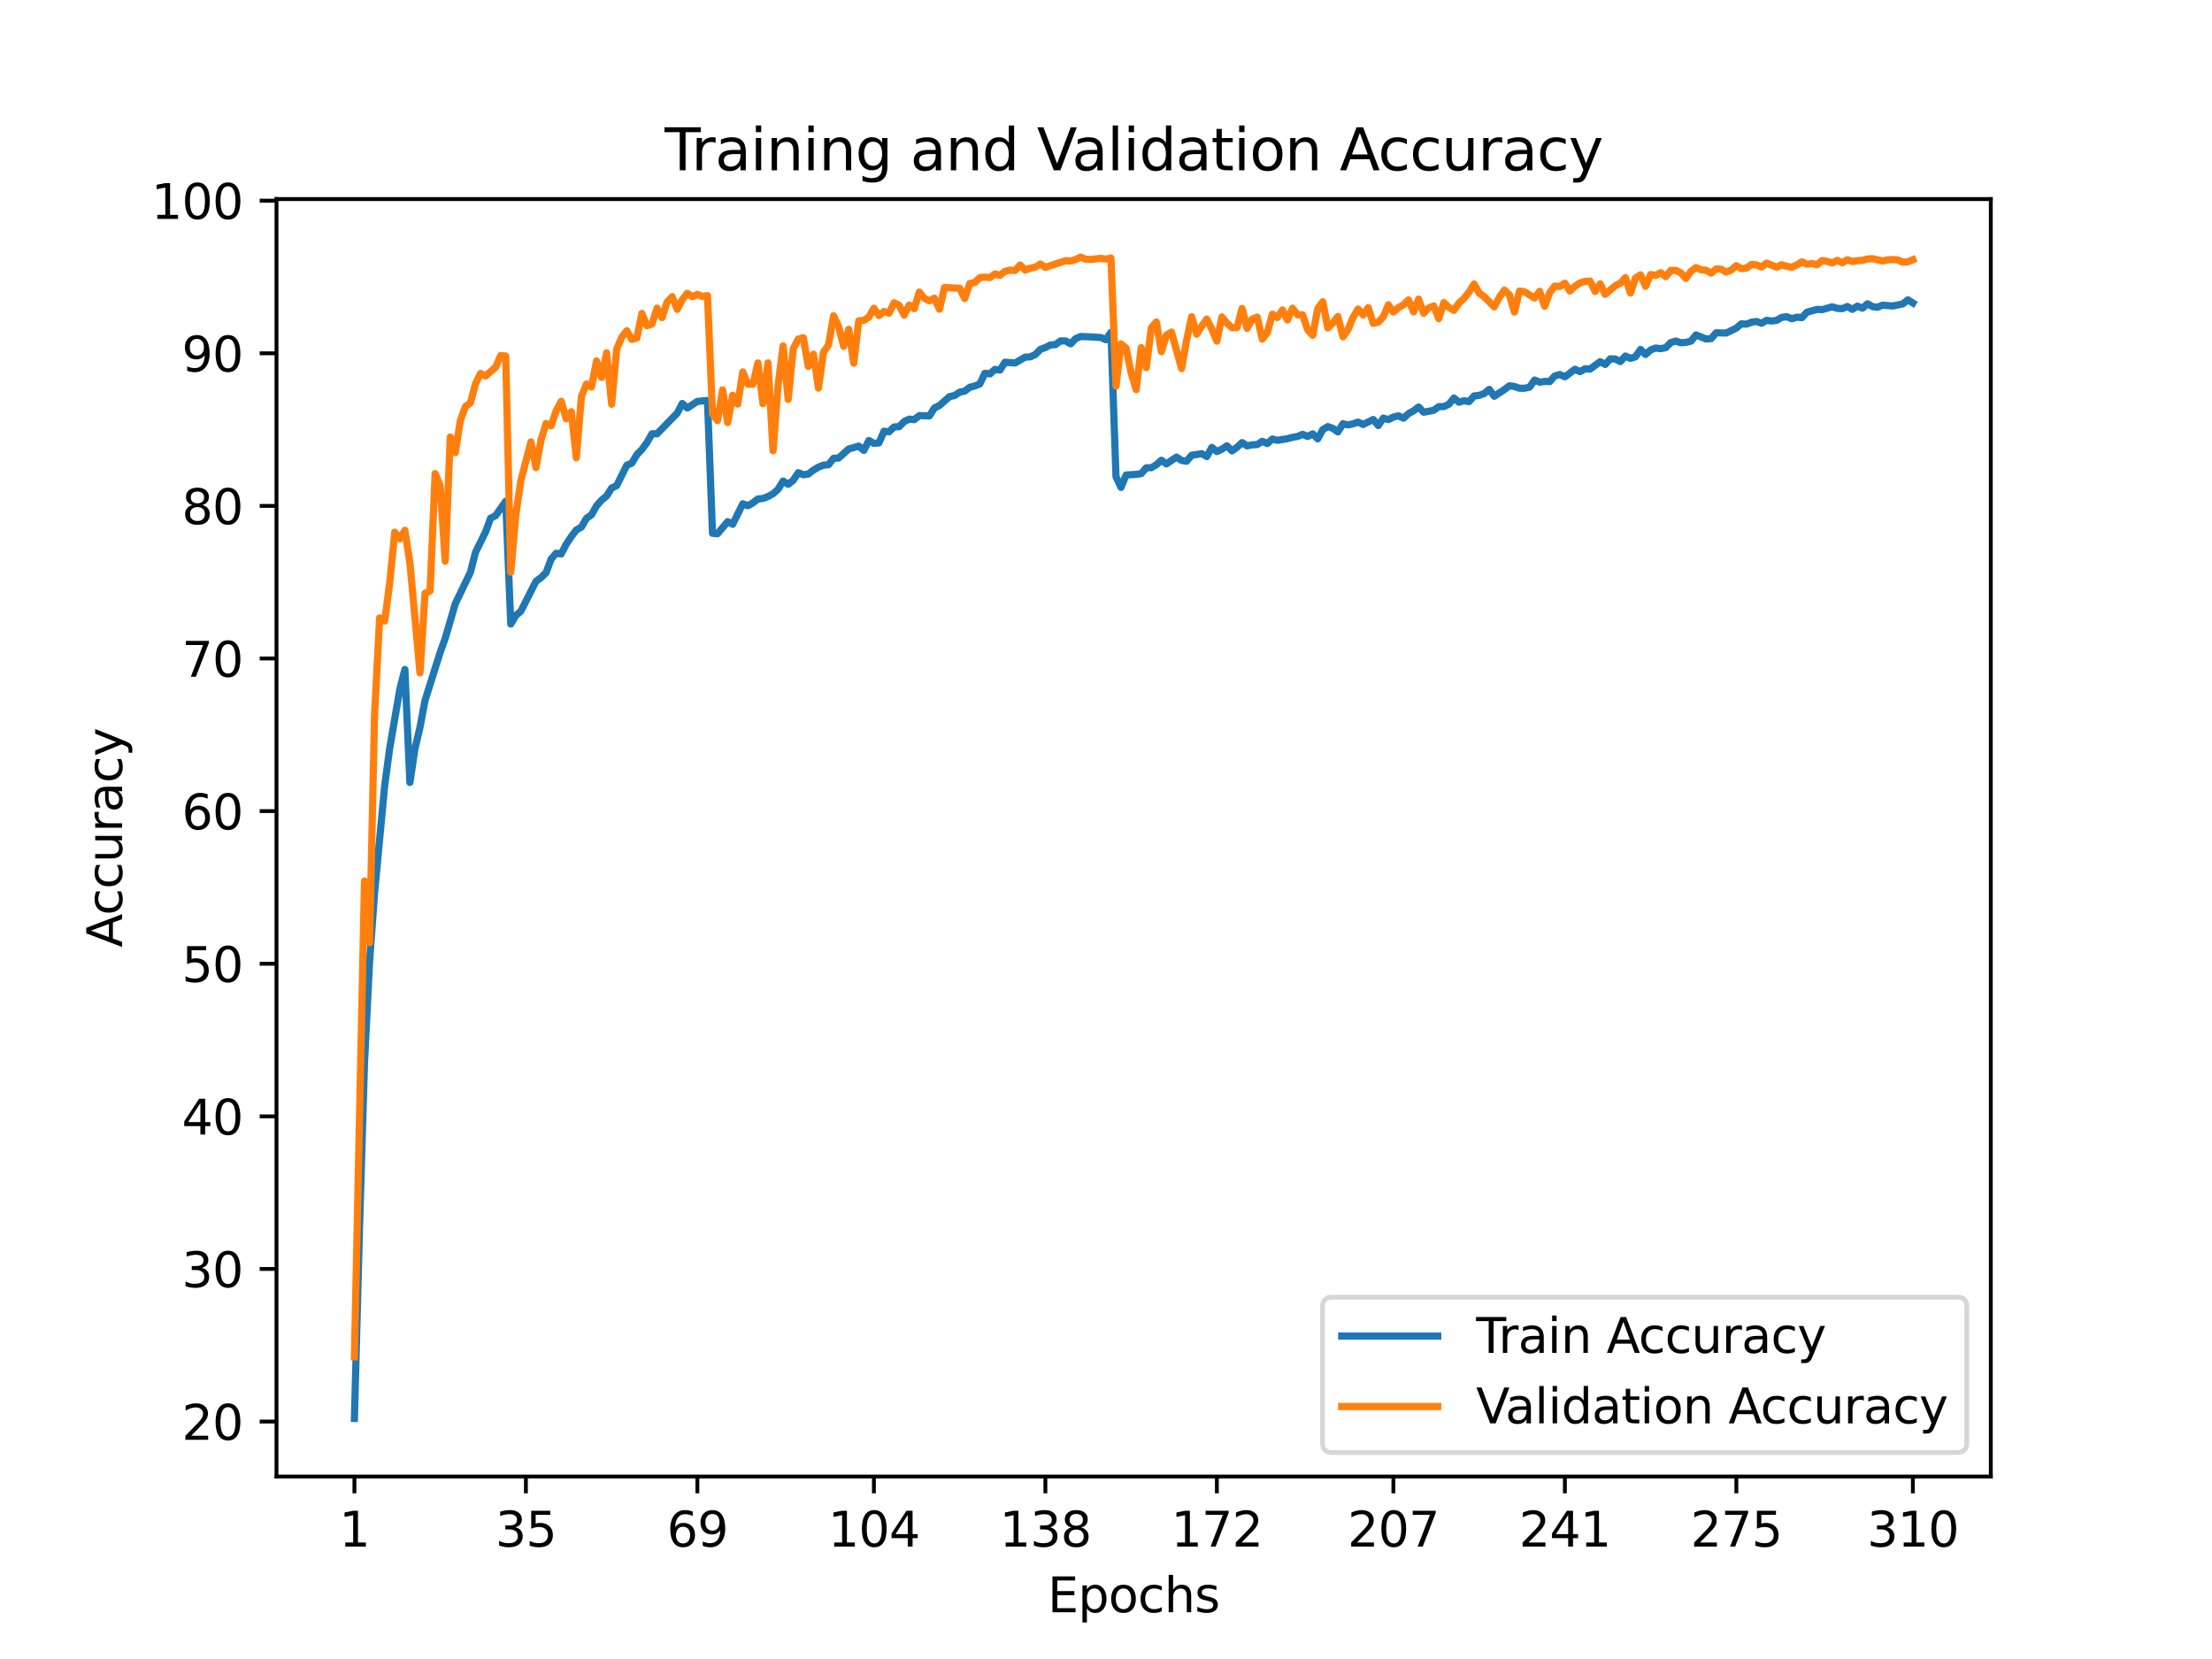 <?xml version="1.0" encoding="utf-8" standalone="no"?>
<!DOCTYPE svg PUBLIC "-//W3C//DTD SVG 1.1//EN"
  "http://www.w3.org/Graphics/SVG/1.1/DTD/svg11.dtd">
<svg height="345.6pt" version="1.1" viewBox="0 0 460.8 345.6" width="460.8pt" xmlns="http://www.w3.org/2000/svg" xmlns:xlink="http://www.w3.org/1999/xlink">
 <defs>
  <style type="text/css">*{stroke-linecap:butt;stroke-linejoin:round;}</style>
 </defs>
 <g id="figure_1">
  <g id="patch_1">
   <path d="M 0 345.6 
L 460.8 345.6 
L 460.8 0 
L 0 0 
z
" style="fill:#ffffff;"/>
  </g>
  <g id="axes_1">
   <g id="patch_2">
    <path d="M 57.6 307.584 
L 414.72 307.584 
L 414.72 41.472 
L 57.6 41.472 
z
" style="fill:#ffffff;"/>
   </g>
   <g id="matplotlib.axis_1">
    <g id="xtick_1">
     <g id="line2d_1">
      <defs>
       <path d="M 0 0 
L 0 3.5 
" id="m12ea04c292" style="stroke:#000000;stroke-width:0.8;"/>
      </defs>
      <g>
       <use style="stroke:#000000;stroke-width:0.8;" x="73.833" xlink:href="#m12ea04c292" y="307.584"/>
      </g>
     </g>
     <g id="text_1">
      <!-- 1 -->
      <g transform="translate(70.651 322.182)scale(0.1 -0.1)">
       <defs>
        <path d="M 794 531 
L 1825 531 
L 1825 4091 
L 703 3866 
L 703 4441 
L 1819 4666 
L 2450 4666 
L 2450 531 
L 3481 531 
L 3481 0 
L 794 0 
L 794 531 
z
" id="DejaVuSans-31" transform="scale(0.016)"/>
       </defs>
       <use xlink:href="#DejaVuSans-31"/>
      </g>
     </g>
    </g>
    <g id="xtick_2">
     <g id="line2d_2">
      <g>
       <use style="stroke:#000000;stroke-width:0.8;" x="109.555" xlink:href="#m12ea04c292" y="307.584"/>
      </g>
     </g>
     <g id="text_2">
      <!-- 35 -->
      <g transform="translate(103.193 322.182)scale(0.1 -0.1)">
       <defs>
        <path d="M 2597 2516 
Q 3050 2419 3304 2112 
Q 3559 1806 3559 1356 
Q 3559 666 3084 287 
Q 2609 -91 1734 -91 
Q 1441 -91 1130 -33 
Q 819 25 488 141 
L 488 750 
Q 750 597 1062 519 
Q 1375 441 1716 441 
Q 2309 441 2620 675 
Q 2931 909 2931 1356 
Q 2931 1769 2642 2001 
Q 2353 2234 1838 2234 
L 1294 2234 
L 1294 2753 
L 1863 2753 
Q 2328 2753 2575 2939 
Q 2822 3125 2822 3475 
Q 2822 3834 2567 4026 
Q 2313 4219 1838 4219 
Q 1578 4219 1281 4162 
Q 984 4106 628 3988 
L 628 4550 
Q 988 4650 1302 4700 
Q 1616 4750 1894 4750 
Q 2613 4750 3031 4423 
Q 3450 4097 3450 3541 
Q 3450 3153 3228 2886 
Q 3006 2619 2597 2516 
z
" id="DejaVuSans-33" transform="scale(0.016)"/>
        <path d="M 691 4666 
L 3169 4666 
L 3169 4134 
L 1269 4134 
L 1269 2991 
Q 1406 3038 1543 3061 
Q 1681 3084 1819 3084 
Q 2600 3084 3056 2656 
Q 3513 2228 3513 1497 
Q 3513 744 3044 326 
Q 2575 -91 1722 -91 
Q 1428 -91 1123 -41 
Q 819 9 494 109 
L 494 744 
Q 775 591 1075 516 
Q 1375 441 1709 441 
Q 2250 441 2565 725 
Q 2881 1009 2881 1497 
Q 2881 1984 2565 2268 
Q 2250 2553 1709 2553 
Q 1456 2553 1204 2497 
Q 953 2441 691 2322 
L 691 4666 
z
" id="DejaVuSans-35" transform="scale(0.016)"/>
       </defs>
       <use xlink:href="#DejaVuSans-33"/>
       <use x="63.623" xlink:href="#DejaVuSans-35"/>
      </g>
     </g>
    </g>
    <g id="xtick_3">
     <g id="line2d_3">
      <g>
       <use style="stroke:#000000;stroke-width:0.8;" x="145.278" xlink:href="#m12ea04c292" y="307.584"/>
      </g>
     </g>
     <g id="text_3">
      <!-- 69 -->
      <g transform="translate(138.915 322.182)scale(0.1 -0.1)">
       <defs>
        <path d="M 2113 2584 
Q 1688 2584 1439 2293 
Q 1191 2003 1191 1497 
Q 1191 994 1439 701 
Q 1688 409 2113 409 
Q 2538 409 2786 701 
Q 3034 994 3034 1497 
Q 3034 2003 2786 2293 
Q 2538 2584 2113 2584 
z
M 3366 4563 
L 3366 3988 
Q 3128 4100 2886 4159 
Q 2644 4219 2406 4219 
Q 1781 4219 1451 3797 
Q 1122 3375 1075 2522 
Q 1259 2794 1537 2939 
Q 1816 3084 2150 3084 
Q 2853 3084 3261 2657 
Q 3669 2231 3669 1497 
Q 3669 778 3244 343 
Q 2819 -91 2113 -91 
Q 1303 -91 875 529 
Q 447 1150 447 2328 
Q 447 3434 972 4092 
Q 1497 4750 2381 4750 
Q 2619 4750 2861 4703 
Q 3103 4656 3366 4563 
z
" id="DejaVuSans-36" transform="scale(0.016)"/>
        <path d="M 703 97 
L 703 672 
Q 941 559 1184 500 
Q 1428 441 1663 441 
Q 2288 441 2617 861 
Q 2947 1281 2994 2138 
Q 2813 1869 2534 1725 
Q 2256 1581 1919 1581 
Q 1219 1581 811 2004 
Q 403 2428 403 3163 
Q 403 3881 828 4315 
Q 1253 4750 1959 4750 
Q 2769 4750 3195 4129 
Q 3622 3509 3622 2328 
Q 3622 1225 3098 567 
Q 2575 -91 1691 -91 
Q 1453 -91 1209 -44 
Q 966 3 703 97 
z
M 1959 2075 
Q 2384 2075 2632 2365 
Q 2881 2656 2881 3163 
Q 2881 3666 2632 3958 
Q 2384 4250 1959 4250 
Q 1534 4250 1286 3958 
Q 1038 3666 1038 3163 
Q 1038 2656 1286 2365 
Q 1534 2075 1959 2075 
z
" id="DejaVuSans-39" transform="scale(0.016)"/>
       </defs>
       <use xlink:href="#DejaVuSans-36"/>
       <use x="63.623" xlink:href="#DejaVuSans-39"/>
      </g>
     </g>
    </g>
    <g id="xtick_4">
     <g id="line2d_4">
      <g>
       <use style="stroke:#000000;stroke-width:0.8;" x="182.051" xlink:href="#m12ea04c292" y="307.584"/>
      </g>
     </g>
     <g id="text_4">
      <!-- 104 -->
      <g transform="translate(172.507 322.182)scale(0.1 -0.1)">
       <defs>
        <path d="M 2034 4250 
Q 1547 4250 1301 3770 
Q 1056 3291 1056 2328 
Q 1056 1369 1301 889 
Q 1547 409 2034 409 
Q 2525 409 2770 889 
Q 3016 1369 3016 2328 
Q 3016 3291 2770 3770 
Q 2525 4250 2034 4250 
z
M 2034 4750 
Q 2819 4750 3233 4129 
Q 3647 3509 3647 2328 
Q 3647 1150 3233 529 
Q 2819 -91 2034 -91 
Q 1250 -91 836 529 
Q 422 1150 422 2328 
Q 422 3509 836 4129 
Q 1250 4750 2034 4750 
z
" id="DejaVuSans-30" transform="scale(0.016)"/>
        <path d="M 2419 4116 
L 825 1625 
L 2419 1625 
L 2419 4116 
z
M 2253 4666 
L 3047 4666 
L 3047 1625 
L 3713 1625 
L 3713 1100 
L 3047 1100 
L 3047 0 
L 2419 0 
L 2419 1100 
L 313 1100 
L 313 1709 
L 2253 4666 
z
" id="DejaVuSans-34" transform="scale(0.016)"/>
       </defs>
       <use xlink:href="#DejaVuSans-31"/>
       <use x="63.623" xlink:href="#DejaVuSans-30"/>
       <use x="127.246" xlink:href="#DejaVuSans-34"/>
      </g>
     </g>
    </g>
    <g id="xtick_5">
     <g id="line2d_5">
      <g>
       <use style="stroke:#000000;stroke-width:0.8;" x="217.773" xlink:href="#m12ea04c292" y="307.584"/>
      </g>
     </g>
     <g id="text_5">
      <!-- 138 -->
      <g transform="translate(208.23 322.182)scale(0.1 -0.1)">
       <defs>
        <path d="M 2034 2216 
Q 1584 2216 1326 1975 
Q 1069 1734 1069 1313 
Q 1069 891 1326 650 
Q 1584 409 2034 409 
Q 2484 409 2743 651 
Q 3003 894 3003 1313 
Q 3003 1734 2745 1975 
Q 2488 2216 2034 2216 
z
M 1403 2484 
Q 997 2584 770 2862 
Q 544 3141 544 3541 
Q 544 4100 942 4425 
Q 1341 4750 2034 4750 
Q 2731 4750 3128 4425 
Q 3525 4100 3525 3541 
Q 3525 3141 3298 2862 
Q 3072 2584 2669 2484 
Q 3125 2378 3379 2068 
Q 3634 1759 3634 1313 
Q 3634 634 3220 271 
Q 2806 -91 2034 -91 
Q 1263 -91 848 271 
Q 434 634 434 1313 
Q 434 1759 690 2068 
Q 947 2378 1403 2484 
z
M 1172 3481 
Q 1172 3119 1398 2916 
Q 1625 2713 2034 2713 
Q 2441 2713 2670 2916 
Q 2900 3119 2900 3481 
Q 2900 3844 2670 4047 
Q 2441 4250 2034 4250 
Q 1625 4250 1398 4047 
Q 1172 3844 1172 3481 
z
" id="DejaVuSans-38" transform="scale(0.016)"/>
       </defs>
       <use xlink:href="#DejaVuSans-31"/>
       <use x="63.623" xlink:href="#DejaVuSans-33"/>
       <use x="127.246" xlink:href="#DejaVuSans-38"/>
      </g>
     </g>
    </g>
    <g id="xtick_6">
     <g id="line2d_6">
      <g>
       <use style="stroke:#000000;stroke-width:0.8;" x="253.496" xlink:href="#m12ea04c292" y="307.584"/>
      </g>
     </g>
     <g id="text_6">
      <!-- 172 -->
      <g transform="translate(243.952 322.182)scale(0.1 -0.1)">
       <defs>
        <path d="M 525 4666 
L 3525 4666 
L 3525 4397 
L 1831 0 
L 1172 0 
L 2766 4134 
L 525 4134 
L 525 4666 
z
" id="DejaVuSans-37" transform="scale(0.016)"/>
        <path d="M 1228 531 
L 3431 531 
L 3431 0 
L 469 0 
L 469 531 
Q 828 903 1448 1529 
Q 2069 2156 2228 2338 
Q 2531 2678 2651 2914 
Q 2772 3150 2772 3378 
Q 2772 3750 2511 3984 
Q 2250 4219 1831 4219 
Q 1534 4219 1204 4116 
Q 875 4013 500 3803 
L 500 4441 
Q 881 4594 1212 4672 
Q 1544 4750 1819 4750 
Q 2544 4750 2975 4387 
Q 3406 4025 3406 3419 
Q 3406 3131 3298 2873 
Q 3191 2616 2906 2266 
Q 2828 2175 2409 1742 
Q 1991 1309 1228 531 
z
" id="DejaVuSans-32" transform="scale(0.016)"/>
       </defs>
       <use xlink:href="#DejaVuSans-31"/>
       <use x="63.623" xlink:href="#DejaVuSans-37"/>
       <use x="127.246" xlink:href="#DejaVuSans-32"/>
      </g>
     </g>
    </g>
    <g id="xtick_7">
     <g id="line2d_7">
      <g>
       <use style="stroke:#000000;stroke-width:0.8;" x="290.269" xlink:href="#m12ea04c292" y="307.584"/>
      </g>
     </g>
     <g id="text_7">
      <!-- 207 -->
      <g transform="translate(280.725 322.182)scale(0.1 -0.1)">
       <use xlink:href="#DejaVuSans-32"/>
       <use x="63.623" xlink:href="#DejaVuSans-30"/>
       <use x="127.246" xlink:href="#DejaVuSans-37"/>
      </g>
     </g>
    </g>
    <g id="xtick_8">
     <g id="line2d_8">
      <g>
       <use style="stroke:#000000;stroke-width:0.8;" x="325.992" xlink:href="#m12ea04c292" y="307.584"/>
      </g>
     </g>
     <g id="text_8">
      <!-- 241 -->
      <g transform="translate(316.448 322.182)scale(0.1 -0.1)">
       <use xlink:href="#DejaVuSans-32"/>
       <use x="63.623" xlink:href="#DejaVuSans-34"/>
       <use x="127.246" xlink:href="#DejaVuSans-31"/>
      </g>
     </g>
    </g>
    <g id="xtick_9">
     <g id="line2d_9">
      <g>
       <use style="stroke:#000000;stroke-width:0.8;" x="361.714" xlink:href="#m12ea04c292" y="307.584"/>
      </g>
     </g>
     <g id="text_9">
      <!-- 275 -->
      <g transform="translate(352.17 322.182)scale(0.1 -0.1)">
       <use xlink:href="#DejaVuSans-32"/>
       <use x="63.623" xlink:href="#DejaVuSans-37"/>
       <use x="127.246" xlink:href="#DejaVuSans-35"/>
      </g>
     </g>
    </g>
    <g id="xtick_10">
     <g id="line2d_10">
      <g>
       <use style="stroke:#000000;stroke-width:0.8;" x="398.487" xlink:href="#m12ea04c292" y="307.584"/>
      </g>
     </g>
     <g id="text_10">
      <!-- 310 -->
      <g transform="translate(388.944 322.182)scale(0.1 -0.1)">
       <use xlink:href="#DejaVuSans-33"/>
       <use x="63.623" xlink:href="#DejaVuSans-31"/>
       <use x="127.246" xlink:href="#DejaVuSans-30"/>
      </g>
     </g>
    </g>
    <g id="text_11">
     <!-- Epochs -->
     <g transform="translate(218.244 335.861)scale(0.1 -0.1)">
      <defs>
       <path d="M 628 4666 
L 3578 4666 
L 3578 4134 
L 1259 4134 
L 1259 2753 
L 3481 2753 
L 3481 2222 
L 1259 2222 
L 1259 531 
L 3634 531 
L 3634 0 
L 628 0 
L 628 4666 
z
" id="DejaVuSans-45" transform="scale(0.016)"/>
       <path d="M 1159 525 
L 1159 -1331 
L 581 -1331 
L 581 3500 
L 1159 3500 
L 1159 2969 
Q 1341 3281 1617 3432 
Q 1894 3584 2278 3584 
Q 2916 3584 3314 3078 
Q 3713 2572 3713 1747 
Q 3713 922 3314 415 
Q 2916 -91 2278 -91 
Q 1894 -91 1617 61 
Q 1341 213 1159 525 
z
M 3116 1747 
Q 3116 2381 2855 2742 
Q 2594 3103 2138 3103 
Q 1681 3103 1420 2742 
Q 1159 2381 1159 1747 
Q 1159 1113 1420 752 
Q 1681 391 2138 391 
Q 2594 391 2855 752 
Q 3116 1113 3116 1747 
z
" id="DejaVuSans-70" transform="scale(0.016)"/>
       <path d="M 1959 3097 
Q 1497 3097 1228 2736 
Q 959 2375 959 1747 
Q 959 1119 1226 758 
Q 1494 397 1959 397 
Q 2419 397 2687 759 
Q 2956 1122 2956 1747 
Q 2956 2369 2687 2733 
Q 2419 3097 1959 3097 
z
M 1959 3584 
Q 2709 3584 3137 3096 
Q 3566 2609 3566 1747 
Q 3566 888 3137 398 
Q 2709 -91 1959 -91 
Q 1206 -91 779 398 
Q 353 888 353 1747 
Q 353 2609 779 3096 
Q 1206 3584 1959 3584 
z
" id="DejaVuSans-6f" transform="scale(0.016)"/>
       <path d="M 3122 3366 
L 3122 2828 
Q 2878 2963 2633 3030 
Q 2388 3097 2138 3097 
Q 1578 3097 1268 2742 
Q 959 2388 959 1747 
Q 959 1106 1268 751 
Q 1578 397 2138 397 
Q 2388 397 2633 464 
Q 2878 531 3122 666 
L 3122 134 
Q 2881 22 2623 -34 
Q 2366 -91 2075 -91 
Q 1284 -91 818 406 
Q 353 903 353 1747 
Q 353 2603 823 3093 
Q 1294 3584 2113 3584 
Q 2378 3584 2631 3529 
Q 2884 3475 3122 3366 
z
" id="DejaVuSans-63" transform="scale(0.016)"/>
       <path d="M 3513 2113 
L 3513 0 
L 2938 0 
L 2938 2094 
Q 2938 2591 2744 2837 
Q 2550 3084 2163 3084 
Q 1697 3084 1428 2787 
Q 1159 2491 1159 1978 
L 1159 0 
L 581 0 
L 581 4863 
L 1159 4863 
L 1159 2956 
Q 1366 3272 1645 3428 
Q 1925 3584 2291 3584 
Q 2894 3584 3203 3211 
Q 3513 2838 3513 2113 
z
" id="DejaVuSans-68" transform="scale(0.016)"/>
       <path d="M 2834 3397 
L 2834 2853 
Q 2591 2978 2328 3040 
Q 2066 3103 1784 3103 
Q 1356 3103 1142 2972 
Q 928 2841 928 2578 
Q 928 2378 1081 2264 
Q 1234 2150 1697 2047 
L 1894 2003 
Q 2506 1872 2764 1633 
Q 3022 1394 3022 966 
Q 3022 478 2636 193 
Q 2250 -91 1575 -91 
Q 1294 -91 989 -36 
Q 684 19 347 128 
L 347 722 
Q 666 556 975 473 
Q 1284 391 1588 391 
Q 1994 391 2212 530 
Q 2431 669 2431 922 
Q 2431 1156 2273 1281 
Q 2116 1406 1581 1522 
L 1381 1569 
Q 847 1681 609 1914 
Q 372 2147 372 2553 
Q 372 3047 722 3315 
Q 1072 3584 1716 3584 
Q 2034 3584 2315 3537 
Q 2597 3491 2834 3397 
z
" id="DejaVuSans-73" transform="scale(0.016)"/>
      </defs>
      <use xlink:href="#DejaVuSans-45"/>
      <use x="63.184" xlink:href="#DejaVuSans-70"/>
      <use x="126.66" xlink:href="#DejaVuSans-6f"/>
      <use x="187.842" xlink:href="#DejaVuSans-63"/>
      <use x="242.822" xlink:href="#DejaVuSans-68"/>
      <use x="306.201" xlink:href="#DejaVuSans-73"/>
     </g>
    </g>
   </g>
   <g id="matplotlib.axis_2">
    <g id="ytick_1">
     <g id="line2d_11">
      <defs>
       <path d="M 0 0 
L -3.5 0 
" id="m079c5b2c21" style="stroke:#000000;stroke-width:0.8;"/>
      </defs>
      <g>
       <use style="stroke:#000000;stroke-width:0.8;" x="57.6" xlink:href="#m079c5b2c21" y="296.137"/>
      </g>
     </g>
     <g id="text_12">
      <!-- 20 -->
      <g transform="translate(37.875 299.936)scale(0.1 -0.1)">
       <use xlink:href="#DejaVuSans-32"/>
       <use x="63.623" xlink:href="#DejaVuSans-30"/>
      </g>
     </g>
    </g>
    <g id="ytick_2">
     <g id="line2d_12">
      <g>
       <use style="stroke:#000000;stroke-width:0.8;" x="57.6" xlink:href="#m079c5b2c21" y="264.345"/>
      </g>
     </g>
     <g id="text_13">
      <!-- 30 -->
      <g transform="translate(37.875 268.144)scale(0.1 -0.1)">
       <use xlink:href="#DejaVuSans-33"/>
       <use x="63.623" xlink:href="#DejaVuSans-30"/>
      </g>
     </g>
    </g>
    <g id="ytick_3">
     <g id="line2d_13">
      <g>
       <use style="stroke:#000000;stroke-width:0.8;" x="57.6" xlink:href="#m079c5b2c21" y="232.554"/>
      </g>
     </g>
     <g id="text_14">
      <!-- 40 -->
      <g transform="translate(37.875 236.353)scale(0.1 -0.1)">
       <use xlink:href="#DejaVuSans-34"/>
       <use x="63.623" xlink:href="#DejaVuSans-30"/>
      </g>
     </g>
    </g>
    <g id="ytick_4">
     <g id="line2d_14">
      <g>
       <use style="stroke:#000000;stroke-width:0.8;" x="57.6" xlink:href="#m079c5b2c21" y="200.762"/>
      </g>
     </g>
     <g id="text_15">
      <!-- 50 -->
      <g transform="translate(37.875 204.561)scale(0.1 -0.1)">
       <use xlink:href="#DejaVuSans-35"/>
       <use x="63.623" xlink:href="#DejaVuSans-30"/>
      </g>
     </g>
    </g>
    <g id="ytick_5">
     <g id="line2d_15">
      <g>
       <use style="stroke:#000000;stroke-width:0.8;" x="57.6" xlink:href="#m079c5b2c21" y="168.971"/>
      </g>
     </g>
     <g id="text_16">
      <!-- 60 -->
      <g transform="translate(37.875 172.77)scale(0.1 -0.1)">
       <use xlink:href="#DejaVuSans-36"/>
       <use x="63.623" xlink:href="#DejaVuSans-30"/>
      </g>
     </g>
    </g>
    <g id="ytick_6">
     <g id="line2d_16">
      <g>
       <use style="stroke:#000000;stroke-width:0.8;" x="57.6" xlink:href="#m079c5b2c21" y="137.179"/>
      </g>
     </g>
     <g id="text_17">
      <!-- 70 -->
      <g transform="translate(37.875 140.979)scale(0.1 -0.1)">
       <use xlink:href="#DejaVuSans-37"/>
       <use x="63.623" xlink:href="#DejaVuSans-30"/>
      </g>
     </g>
    </g>
    <g id="ytick_7">
     <g id="line2d_17">
      <g>
       <use style="stroke:#000000;stroke-width:0.8;" x="57.6" xlink:href="#m079c5b2c21" y="105.388"/>
      </g>
     </g>
     <g id="text_18">
      <!-- 80 -->
      <g transform="translate(37.875 109.187)scale(0.1 -0.1)">
       <use xlink:href="#DejaVuSans-38"/>
       <use x="63.623" xlink:href="#DejaVuSans-30"/>
      </g>
     </g>
    </g>
    <g id="ytick_8">
     <g id="line2d_18">
      <g>
       <use style="stroke:#000000;stroke-width:0.8;" x="57.6" xlink:href="#m079c5b2c21" y="73.597"/>
      </g>
     </g>
     <g id="text_19">
      <!-- 90 -->
      <g transform="translate(37.875 77.396)scale(0.1 -0.1)">
       <use xlink:href="#DejaVuSans-39"/>
       <use x="63.623" xlink:href="#DejaVuSans-30"/>
      </g>
     </g>
    </g>
    <g id="ytick_9">
     <g id="line2d_19">
      <g>
       <use style="stroke:#000000;stroke-width:0.8;" x="57.6" xlink:href="#m079c5b2c21" y="41.805"/>
      </g>
     </g>
     <g id="text_20">
      <!-- 100 -->
      <g transform="translate(31.512 45.604)scale(0.1 -0.1)">
       <use xlink:href="#DejaVuSans-31"/>
       <use x="63.623" xlink:href="#DejaVuSans-30"/>
       <use x="127.246" xlink:href="#DejaVuSans-30"/>
      </g>
     </g>
    </g>
    <g id="text_21">
     <!-- Accuracy -->
     <g transform="translate(25.433 197.356)rotate(-90)scale(0.1 -0.1)">
      <defs>
       <path d="M 2188 4044 
L 1331 1722 
L 3047 1722 
L 2188 4044 
z
M 1831 4666 
L 2547 4666 
L 4325 0 
L 3669 0 
L 3244 1197 
L 1141 1197 
L 716 0 
L 50 0 
L 1831 4666 
z
" id="DejaVuSans-41" transform="scale(0.016)"/>
       <path d="M 544 1381 
L 544 3500 
L 1119 3500 
L 1119 1403 
Q 1119 906 1312 657 
Q 1506 409 1894 409 
Q 2359 409 2629 706 
Q 2900 1003 2900 1516 
L 2900 3500 
L 3475 3500 
L 3475 0 
L 2900 0 
L 2900 538 
Q 2691 219 2414 64 
Q 2138 -91 1772 -91 
Q 1169 -91 856 284 
Q 544 659 544 1381 
z
M 1991 3584 
L 1991 3584 
z
" id="DejaVuSans-75" transform="scale(0.016)"/>
       <path d="M 2631 2963 
Q 2534 3019 2420 3045 
Q 2306 3072 2169 3072 
Q 1681 3072 1420 2755 
Q 1159 2438 1159 1844 
L 1159 0 
L 581 0 
L 581 3500 
L 1159 3500 
L 1159 2956 
Q 1341 3275 1631 3429 
Q 1922 3584 2338 3584 
Q 2397 3584 2469 3576 
Q 2541 3569 2628 3553 
L 2631 2963 
z
" id="DejaVuSans-72" transform="scale(0.016)"/>
       <path d="M 2194 1759 
Q 1497 1759 1228 1600 
Q 959 1441 959 1056 
Q 959 750 1161 570 
Q 1363 391 1709 391 
Q 2188 391 2477 730 
Q 2766 1069 2766 1631 
L 2766 1759 
L 2194 1759 
z
M 3341 1997 
L 3341 0 
L 2766 0 
L 2766 531 
Q 2569 213 2275 61 
Q 1981 -91 1556 -91 
Q 1019 -91 701 211 
Q 384 513 384 1019 
Q 384 1609 779 1909 
Q 1175 2209 1959 2209 
L 2766 2209 
L 2766 2266 
Q 2766 2663 2505 2880 
Q 2244 3097 1772 3097 
Q 1472 3097 1187 3025 
Q 903 2953 641 2809 
L 641 3341 
Q 956 3463 1253 3523 
Q 1550 3584 1831 3584 
Q 2591 3584 2966 3190 
Q 3341 2797 3341 1997 
z
" id="DejaVuSans-61" transform="scale(0.016)"/>
       <path d="M 2059 -325 
Q 1816 -950 1584 -1140 
Q 1353 -1331 966 -1331 
L 506 -1331 
L 506 -850 
L 844 -850 
Q 1081 -850 1212 -737 
Q 1344 -625 1503 -206 
L 1606 56 
L 191 3500 
L 800 3500 
L 1894 763 
L 2988 3500 
L 3597 3500 
L 2059 -325 
z
" id="DejaVuSans-79" transform="scale(0.016)"/>
      </defs>
      <use xlink:href="#DejaVuSans-41"/>
      <use x="66.658" xlink:href="#DejaVuSans-63"/>
      <use x="121.639" xlink:href="#DejaVuSans-63"/>
      <use x="176.619" xlink:href="#DejaVuSans-75"/>
      <use x="239.998" xlink:href="#DejaVuSans-72"/>
      <use x="281.111" xlink:href="#DejaVuSans-61"/>
      <use x="342.391" xlink:href="#DejaVuSans-63"/>
      <use x="397.371" xlink:href="#DejaVuSans-79"/>
     </g>
    </g>
   </g>
   <g id="line2d_20">
    <path clip-path="url(#p3308700e21)" d="M 73.833 295.488 
L 74.883 256.118 
L 75.934 221.319 
L 76.985 200.432 
L 78.035 185.967 
L 80.137 163.655 
L 81.187 155.835 
L 83.289 143.589 
L 84.339 139.468 
L 85.39 163.007 
L 86.441 155.975 
L 87.491 151.517 
L 88.542 145.916 
L 91.694 135.901 
L 92.745 132.97 
L 94.846 125.76 
L 97.998 119.205 
L 99.049 115.072 
L 101.15 110.812 
L 102.201 107.944 
L 103.251 107.416 
L 105.353 104.415 
L 106.403 130.001 
L 107.454 128.227 
L 108.505 127.318 
L 111.657 121.099 
L 112.707 120.33 
L 113.758 119.3 
L 114.809 116.471 
L 115.859 115.256 
L 116.91 115.39 
L 117.961 113.374 
L 119.011 111.778 
L 120.062 110.405 
L 121.113 109.801 
L 122.163 107.995 
L 123.214 107.251 
L 124.265 105.382 
L 125.315 104.186 
L 126.366 103.334 
L 127.416 101.668 
L 128.467 101.172 
L 130.568 96.919 
L 131.619 96.48 
L 132.67 94.719 
L 133.72 93.632 
L 134.771 92.195 
L 135.822 90.363 
L 136.872 90.37 
L 141.075 86.078 
L 142.126 84.056 
L 143.176 84.991 
L 145.278 83.624 
L 147.379 83.427 
L 148.43 111.098 
L 149.48 111.187 
L 151.582 108.675 
L 152.632 109.216 
L 154.734 104.949 
L 155.784 105.35 
L 156.835 104.765 
L 157.886 103.951 
L 158.936 103.843 
L 159.987 103.436 
L 161.038 102.857 
L 162.088 101.923 
L 163.139 100.212 
L 164.19 100.886 
L 165.24 100.066 
L 166.291 98.47 
L 167.342 98.896 
L 168.392 98.75 
L 169.443 97.942 
L 170.494 97.307 
L 171.544 96.906 
L 172.595 96.804 
L 173.646 95.475 
L 174.696 95.418 
L 176.798 93.53 
L 178.899 92.932 
L 179.95 93.822 
L 181 91.762 
L 182.051 92.36 
L 183.102 92.258 
L 184.152 89.836 
L 185.203 89.944 
L 186.254 88.939 
L 187.304 88.888 
L 188.355 87.82 
L 189.406 87.318 
L 190.456 87.42 
L 191.507 86.58 
L 193.608 86.644 
L 194.659 84.991 
L 195.71 84.469 
L 197.811 82.619 
L 198.862 82.403 
L 199.912 81.691 
L 200.963 81.487 
L 202.013 80.68 
L 203.064 80.406 
L 204.115 79.974 
L 205.165 77.761 
L 206.216 77.888 
L 207.267 76.954 
L 208.317 77.087 
L 209.368 75.46 
L 211.469 75.619 
L 213.571 74.391 
L 214.621 74.347 
L 215.672 73.864 
L 216.723 72.789 
L 217.773 72.401 
L 218.824 71.861 
L 219.875 71.784 
L 220.925 71.021 
L 221.976 71.021 
L 223.027 71.632 
L 224.077 70.538 
L 225.128 70.1 
L 227.229 70.176 
L 229.331 70.316 
L 230.381 70.774 
L 231.432 69.216 
L 232.483 99.303 
L 233.533 101.535 
L 234.584 98.953 
L 236.685 98.82 
L 237.736 98.661 
L 238.787 97.453 
L 239.837 97.434 
L 240.888 96.823 
L 241.939 95.876 
L 242.989 96.633 
L 245.091 95.215 
L 246.141 95.927 
L 247.192 96.086 
L 248.243 94.84 
L 250.344 94.515 
L 251.395 95.107 
L 252.445 93.206 
L 253.496 94.07 
L 254.547 93.574 
L 255.597 92.875 
L 256.648 93.937 
L 257.699 93.18 
L 258.749 92.201 
L 259.8 92.888 
L 260.851 92.665 
L 261.901 92.614 
L 262.952 91.934 
L 264.003 92.398 
L 265.053 91.457 
L 266.104 91.73 
L 268.205 91.387 
L 269.256 91.095 
L 270.307 90.923 
L 271.357 90.478 
L 272.408 90.923 
L 273.459 90.389 
L 274.509 91.419 
L 275.56 89.505 
L 276.61 88.863 
L 277.661 89.244 
L 278.712 89.969 
L 279.762 88.278 
L 280.813 88.519 
L 281.864 88.291 
L 282.914 87.935 
L 283.965 88.43 
L 286.066 87.388 
L 287.117 88.647 
L 288.168 87.108 
L 289.218 87.413 
L 290.269 86.885 
L 291.32 86.625 
L 292.37 87.114 
L 293.421 86.161 
L 294.472 85.582 
L 295.522 84.781 
L 296.573 85.874 
L 298.674 85.474 
L 299.725 84.711 
L 300.776 84.698 
L 301.826 84.215 
L 302.877 82.918 
L 303.928 83.795 
L 304.978 83.477 
L 306.029 83.662 
L 307.08 82.479 
L 308.13 82.371 
L 309.181 81.99 
L 310.232 81.112 
L 311.282 82.549 
L 313.384 81.163 
L 314.434 80.368 
L 315.485 80.514 
L 316.536 80.877 
L 317.586 80.883 
L 318.637 80.648 
L 319.688 79.173 
L 320.738 79.612 
L 321.789 79.465 
L 322.84 79.484 
L 323.89 78.314 
L 324.941 78.022 
L 325.992 78.505 
L 328.093 76.935 
L 329.144 77.424 
L 330.194 76.827 
L 331.245 76.884 
L 333.346 75.345 
L 334.397 75.917 
L 335.448 74.754 
L 336.498 74.792 
L 337.549 75.326 
L 338.6 74.169 
L 339.65 74.658 
L 340.701 74.321 
L 341.752 72.795 
L 342.802 73.845 
L 343.853 72.904 
L 344.904 72.503 
L 345.954 72.643 
L 347.005 72.42 
L 348.055 71.358 
L 349.106 71.053 
L 350.157 71.403 
L 351.207 71.327 
L 352.258 71.066 
L 353.309 69.775 
L 355.41 70.621 
L 356.461 70.532 
L 357.511 69.324 
L 359.613 69.381 
L 361.714 68.345 
L 362.765 67.454 
L 363.815 67.531 
L 364.866 67.124 
L 365.917 66.965 
L 366.967 67.346 
L 368.018 66.73 
L 369.069 66.876 
L 370.119 66.73 
L 371.17 66.119 
L 372.221 65.973 
L 373.271 66.405 
L 374.322 66.075 
L 375.373 66.17 
L 376.423 65.038 
L 378.525 64.453 
L 379.575 64.498 
L 381.677 63.907 
L 382.727 64.237 
L 383.778 64.301 
L 384.829 63.849 
L 385.879 64.441 
L 386.93 63.773 
L 387.981 64.199 
L 389.031 63.29 
L 390.082 63.875 
L 391.133 64.002 
L 392.183 63.563 
L 394.285 63.748 
L 396.386 63.309 
L 397.437 62.463 
L 398.487 63.118 
L 398.487 63.118 
" style="fill:none;stroke:#1f77b4;stroke-linecap:square;stroke-width:1.5;"/>
   </g>
   <g id="line2d_21">
    <path clip-path="url(#p3308700e21)" d="M 73.833 282.657 
L 75.934 183.531 
L 76.985 196.407 
L 78.035 148.783 
L 79.086 128.723 
L 80.137 129.359 
L 81.187 121.411 
L 82.238 110.856 
L 83.289 112.255 
L 84.339 110.475 
L 85.39 117.214 
L 87.491 140.168 
L 88.542 123.605 
L 89.593 123.096 
L 90.643 98.648 
L 91.694 101.16 
L 92.745 116.897 
L 93.795 91.05 
L 94.846 94.293 
L 95.897 87.585 
L 96.947 84.724 
L 97.998 83.929 
L 99.049 79.987 
L 100.099 77.793 
L 101.15 78.334 
L 103.251 76.49 
L 104.302 74.073 
L 105.353 74.169 
L 106.403 119.185 
L 107.454 107.232 
L 108.505 100.142 
L 110.606 92.067 
L 111.657 97.408 
L 112.707 91.654 
L 113.758 88.221 
L 114.809 88.698 
L 115.859 85.582 
L 116.91 83.611 
L 117.961 87.235 
L 119.011 85.773 
L 120.062 95.374 
L 121.113 82.625 
L 122.163 79.987 
L 123.214 80.623 
L 124.265 75.186 
L 125.315 78.62 
L 126.366 73.501 
L 127.416 84.215 
L 128.467 72.706 
L 129.518 70.258 
L 130.568 68.891 
L 131.619 70.704 
L 132.67 70.417 
L 133.72 65.299 
L 134.771 67.842 
L 135.822 67.493 
L 136.872 64.186 
L 137.923 66.157 
L 138.974 62.915 
L 140.024 61.802 
L 141.075 64.441 
L 142.126 62.438 
L 143.176 61.103 
L 144.227 61.802 
L 145.278 61.325 
L 146.328 61.77 
L 147.379 61.579 
L 148.43 86.25 
L 149.48 87.617 
L 150.531 81.227 
L 151.582 88.03 
L 152.632 82.339 
L 153.683 84.183 
L 154.734 77.475 
L 155.784 80.018 
L 156.835 80.05 
L 157.886 75.599 
L 158.936 84.088 
L 159.987 75.599 
L 161.038 93.911 
L 162.088 80.273 
L 163.139 72.071 
L 164.19 83.198 
L 165.24 72.675 
L 166.291 70.64 
L 167.342 70.354 
L 168.392 76.331 
L 169.443 73.787 
L 170.494 80.845 
L 171.544 73.374 
L 172.595 71.88 
L 173.646 65.776 
L 174.696 68.001 
L 175.747 72.134 
L 176.798 68.605 
L 177.848 75.663 
L 178.899 66.825 
L 179.95 66.73 
L 181 66.062 
L 182.051 64.218 
L 183.102 65.744 
L 184.152 64.886 
L 185.203 65.235 
L 186.254 63.074 
L 187.304 63.614 
L 188.355 65.649 
L 189.406 63.551 
L 190.456 64.314 
L 191.507 60.848 
L 192.558 62.152 
L 193.608 62.66 
L 194.659 62.12 
L 195.71 64.409 
L 196.76 59.894 
L 199.912 60.053 
L 200.963 62.183 
L 202.013 59.068 
L 203.064 58.845 
L 204.115 57.828 
L 205.165 57.733 
L 206.216 57.828 
L 207.267 57.065 
L 208.317 57.351 
L 209.368 56.525 
L 210.419 56.27 
L 211.469 56.334 
L 212.52 55.189 
L 213.571 56.27 
L 214.621 55.857 
L 215.672 55.666 
L 216.723 54.999 
L 217.773 55.698 
L 221.976 54.299 
L 223.027 54.363 
L 224.077 54.077 
L 225.128 53.568 
L 226.179 54.013 
L 227.229 54.045 
L 229.331 53.822 
L 230.381 53.981 
L 231.432 53.759 
L 232.483 80.432 
L 233.533 71.657 
L 234.584 72.516 
L 235.635 77.698 
L 236.685 81.163 
L 237.736 72.42 
L 238.787 76.585 
L 239.837 68.287 
L 240.888 67.079 
L 241.939 73.247 
L 242.989 69.813 
L 244.04 69.178 
L 246.141 76.776 
L 247.192 70.863 
L 248.243 65.967 
L 249.293 69.623 
L 250.344 67.938 
L 251.395 66.475 
L 252.445 68.574 
L 253.496 71.053 
L 254.547 66.03 
L 255.597 67.334 
L 256.648 68.256 
L 257.699 68.224 
L 258.749 64.25 
L 259.8 68.415 
L 260.851 66.475 
L 261.901 66.062 
L 262.952 70.64 
L 264.003 69.305 
L 265.053 65.458 
L 266.104 66.157 
L 267.155 64.568 
L 268.205 66.666 
L 269.256 64.218 
L 270.307 65.585 
L 271.357 65.585 
L 272.408 68.701 
L 273.459 69.845 
L 274.509 64.314 
L 275.56 62.851 
L 276.61 68.319 
L 277.661 67.27 
L 278.712 65.935 
L 279.762 70.163 
L 280.813 68.669 
L 281.864 66.126 
L 282.914 64.377 
L 283.965 65.617 
L 285.016 64.091 
L 286.066 67.365 
L 287.117 67.111 
L 288.168 65.998 
L 289.218 63.487 
L 290.269 65.013 
L 291.32 64.091 
L 292.37 63.487 
L 293.421 62.47 
L 294.472 64.981 
L 295.522 62.311 
L 296.573 65.267 
L 297.624 64.155 
L 298.674 63.741 
L 299.725 66.38 
L 300.776 63.042 
L 301.826 64.027 
L 302.877 64.663 
L 303.928 63.137 
L 304.978 62.152 
L 306.029 60.848 
L 307.08 59.163 
L 308.13 61.039 
L 309.181 61.802 
L 311.282 63.932 
L 312.333 61.961 
L 313.384 60.435 
L 314.434 61.42 
L 315.485 65.013 
L 316.536 60.626 
L 317.586 60.785 
L 319.688 62.088 
L 320.738 60.689 
L 321.789 63.805 
L 322.84 60.944 
L 323.89 59.608 
L 324.941 59.672 
L 325.992 59.004 
L 327.042 60.626 
L 328.093 59.64 
L 329.144 58.941 
L 330.194 58.623 
L 331.245 58.559 
L 332.296 60.721 
L 333.346 59.131 
L 334.397 61.325 
L 336.498 59.513 
L 337.549 59.004 
L 338.6 57.828 
L 339.65 61.039 
L 340.701 57.923 
L 341.752 57.256 
L 342.802 59.64 
L 343.853 57.192 
L 344.904 57.383 
L 345.954 56.811 
L 347.005 57.637 
L 348.055 56.334 
L 349.106 56.334 
L 350.157 56.843 
L 351.207 58.019 
L 352.258 56.525 
L 353.309 55.73 
L 354.359 56.207 
L 355.41 56.302 
L 356.461 56.906 
L 357.511 56.016 
L 358.562 56.08 
L 359.613 56.684 
L 360.663 56.238 
L 361.714 55.348 
L 362.765 55.952 
L 363.815 55.857 
L 364.866 55.094 
L 365.917 55.189 
L 366.967 55.634 
L 368.018 54.808 
L 370.119 55.666 
L 371.17 55.158 
L 372.221 55.475 
L 373.271 55.666 
L 374.322 55.189 
L 375.373 54.554 
L 376.423 55.03 
L 377.474 54.903 
L 378.525 55.158 
L 379.575 54.267 
L 380.626 54.458 
L 381.677 54.776 
L 382.727 54.236 
L 383.778 54.744 
L 384.829 54.108 
L 385.879 54.49 
L 386.93 54.299 
L 387.981 54.236 
L 389.031 53.949 
L 390.082 53.886 
L 392.183 54.363 
L 393.234 54.14 
L 394.285 54.077 
L 395.335 54.14 
L 396.386 54.617 
L 397.437 54.554 
L 398.487 54.108 
L 398.487 54.108 
" style="fill:none;stroke:#ff7f0e;stroke-linecap:square;stroke-width:1.5;"/>
   </g>
   <g id="patch_3">
    <path d="M 57.6 307.584 
L 57.6 41.472 
" style="fill:none;stroke:#000000;stroke-linecap:square;stroke-linejoin:miter;stroke-width:0.8;"/>
   </g>
   <g id="patch_4">
    <path d="M 414.72 307.584 
L 414.72 41.472 
" style="fill:none;stroke:#000000;stroke-linecap:square;stroke-linejoin:miter;stroke-width:0.8;"/>
   </g>
   <g id="patch_5">
    <path d="M 57.6 307.584 
L 414.72 307.584 
" style="fill:none;stroke:#000000;stroke-linecap:square;stroke-linejoin:miter;stroke-width:0.8;"/>
   </g>
   <g id="patch_6">
    <path d="M 57.6 41.472 
L 414.72 41.472 
" style="fill:none;stroke:#000000;stroke-linecap:square;stroke-linejoin:miter;stroke-width:0.8;"/>
   </g>
   <g id="text_22">
    <!-- Training and Validation Accuracy -->
    <g transform="translate(138.458 35.472)scale(0.12 -0.12)">
     <defs>
      <path d="M -19 4666 
L 3928 4666 
L 3928 4134 
L 2272 4134 
L 2272 0 
L 1638 0 
L 1638 4134 
L -19 4134 
L -19 4666 
z
" id="DejaVuSans-54" transform="scale(0.016)"/>
      <path d="M 603 3500 
L 1178 3500 
L 1178 0 
L 603 0 
L 603 3500 
z
M 603 4863 
L 1178 4863 
L 1178 4134 
L 603 4134 
L 603 4863 
z
" id="DejaVuSans-69" transform="scale(0.016)"/>
      <path d="M 3513 2113 
L 3513 0 
L 2938 0 
L 2938 2094 
Q 2938 2591 2744 2837 
Q 2550 3084 2163 3084 
Q 1697 3084 1428 2787 
Q 1159 2491 1159 1978 
L 1159 0 
L 581 0 
L 581 3500 
L 1159 3500 
L 1159 2956 
Q 1366 3272 1645 3428 
Q 1925 3584 2291 3584 
Q 2894 3584 3203 3211 
Q 3513 2838 3513 2113 
z
" id="DejaVuSans-6e" transform="scale(0.016)"/>
      <path d="M 2906 1791 
Q 2906 2416 2648 2759 
Q 2391 3103 1925 3103 
Q 1463 3103 1205 2759 
Q 947 2416 947 1791 
Q 947 1169 1205 825 
Q 1463 481 1925 481 
Q 2391 481 2648 825 
Q 2906 1169 2906 1791 
z
M 3481 434 
Q 3481 -459 3084 -895 
Q 2688 -1331 1869 -1331 
Q 1566 -1331 1297 -1286 
Q 1028 -1241 775 -1147 
L 775 -588 
Q 1028 -725 1275 -790 
Q 1522 -856 1778 -856 
Q 2344 -856 2625 -561 
Q 2906 -266 2906 331 
L 2906 616 
Q 2728 306 2450 153 
Q 2172 0 1784 0 
Q 1141 0 747 490 
Q 353 981 353 1791 
Q 353 2603 747 3093 
Q 1141 3584 1784 3584 
Q 2172 3584 2450 3431 
Q 2728 3278 2906 2969 
L 2906 3500 
L 3481 3500 
L 3481 434 
z
" id="DejaVuSans-67" transform="scale(0.016)"/>
      <path id="DejaVuSans-20" transform="scale(0.016)"/>
      <path d="M 2906 2969 
L 2906 4863 
L 3481 4863 
L 3481 0 
L 2906 0 
L 2906 525 
Q 2725 213 2448 61 
Q 2172 -91 1784 -91 
Q 1150 -91 751 415 
Q 353 922 353 1747 
Q 353 2572 751 3078 
Q 1150 3584 1784 3584 
Q 2172 3584 2448 3432 
Q 2725 3281 2906 2969 
z
M 947 1747 
Q 947 1113 1208 752 
Q 1469 391 1925 391 
Q 2381 391 2643 752 
Q 2906 1113 2906 1747 
Q 2906 2381 2643 2742 
Q 2381 3103 1925 3103 
Q 1469 3103 1208 2742 
Q 947 2381 947 1747 
z
" id="DejaVuSans-64" transform="scale(0.016)"/>
      <path d="M 1831 0 
L 50 4666 
L 709 4666 
L 2188 738 
L 3669 4666 
L 4325 4666 
L 2547 0 
L 1831 0 
z
" id="DejaVuSans-56" transform="scale(0.016)"/>
      <path d="M 603 4863 
L 1178 4863 
L 1178 0 
L 603 0 
L 603 4863 
z
" id="DejaVuSans-6c" transform="scale(0.016)"/>
      <path d="M 1172 4494 
L 1172 3500 
L 2356 3500 
L 2356 3053 
L 1172 3053 
L 1172 1153 
Q 1172 725 1289 603 
Q 1406 481 1766 481 
L 2356 481 
L 2356 0 
L 1766 0 
Q 1100 0 847 248 
Q 594 497 594 1153 
L 594 3053 
L 172 3053 
L 172 3500 
L 594 3500 
L 594 4494 
L 1172 4494 
z
" id="DejaVuSans-74" transform="scale(0.016)"/>
     </defs>
     <use xlink:href="#DejaVuSans-54"/>
     <use x="46.334" xlink:href="#DejaVuSans-72"/>
     <use x="87.447" xlink:href="#DejaVuSans-61"/>
     <use x="148.727" xlink:href="#DejaVuSans-69"/>
     <use x="176.51" xlink:href="#DejaVuSans-6e"/>
     <use x="239.889" xlink:href="#DejaVuSans-69"/>
     <use x="267.672" xlink:href="#DejaVuSans-6e"/>
     <use x="331.051" xlink:href="#DejaVuSans-67"/>
     <use x="394.527" xlink:href="#DejaVuSans-20"/>
     <use x="426.314" xlink:href="#DejaVuSans-61"/>
     <use x="487.594" xlink:href="#DejaVuSans-6e"/>
     <use x="550.973" xlink:href="#DejaVuSans-64"/>
     <use x="614.449" xlink:href="#DejaVuSans-20"/>
     <use x="646.236" xlink:href="#DejaVuSans-56"/>
     <use x="706.895" xlink:href="#DejaVuSans-61"/>
     <use x="768.174" xlink:href="#DejaVuSans-6c"/>
     <use x="795.957" xlink:href="#DejaVuSans-69"/>
     <use x="823.74" xlink:href="#DejaVuSans-64"/>
     <use x="887.217" xlink:href="#DejaVuSans-61"/>
     <use x="948.496" xlink:href="#DejaVuSans-74"/>
     <use x="987.705" xlink:href="#DejaVuSans-69"/>
     <use x="1015.488" xlink:href="#DejaVuSans-6f"/>
     <use x="1076.67" xlink:href="#DejaVuSans-6e"/>
     <use x="1140.049" xlink:href="#DejaVuSans-20"/>
     <use x="1171.836" xlink:href="#DejaVuSans-41"/>
     <use x="1238.494" xlink:href="#DejaVuSans-63"/>
     <use x="1293.475" xlink:href="#DejaVuSans-63"/>
     <use x="1348.455" xlink:href="#DejaVuSans-75"/>
     <use x="1411.834" xlink:href="#DejaVuSans-72"/>
     <use x="1452.947" xlink:href="#DejaVuSans-61"/>
     <use x="1514.227" xlink:href="#DejaVuSans-63"/>
     <use x="1569.207" xlink:href="#DejaVuSans-79"/>
    </g>
   </g>
   <g id="legend_1">
    <g id="patch_7">
     <path d="M 277.504 302.584 
L 407.72 302.584 
Q 409.72 302.584 409.72 300.584 
L 409.72 272.228 
Q 409.72 270.228 407.72 270.228 
L 277.504 270.228 
Q 275.504 270.228 275.504 272.228 
L 275.504 300.584 
Q 275.504 302.584 277.504 302.584 
z
" style="fill:#ffffff;opacity:0.8;stroke:#cccccc;stroke-linejoin:miter;"/>
    </g>
    <g id="line2d_22">
     <path d="M 279.504 278.326 
L 299.504 278.326 
" style="fill:none;stroke:#1f77b4;stroke-linecap:square;stroke-width:1.5;"/>
    </g>
    <g id="line2d_23"/>
    <g id="text_23">
     <!-- Train Accuracy -->
     <g transform="translate(307.504 281.826)scale(0.1 -0.1)">
      <use xlink:href="#DejaVuSans-54"/>
      <use x="46.334" xlink:href="#DejaVuSans-72"/>
      <use x="87.447" xlink:href="#DejaVuSans-61"/>
      <use x="148.727" xlink:href="#DejaVuSans-69"/>
      <use x="176.51" xlink:href="#DejaVuSans-6e"/>
      <use x="239.889" xlink:href="#DejaVuSans-20"/>
      <use x="271.676" xlink:href="#DejaVuSans-41"/>
      <use x="338.334" xlink:href="#DejaVuSans-63"/>
      <use x="393.314" xlink:href="#DejaVuSans-63"/>
      <use x="448.295" xlink:href="#DejaVuSans-75"/>
      <use x="511.674" xlink:href="#DejaVuSans-72"/>
      <use x="552.787" xlink:href="#DejaVuSans-61"/>
      <use x="614.066" xlink:href="#DejaVuSans-63"/>
      <use x="669.047" xlink:href="#DejaVuSans-79"/>
     </g>
    </g>
    <g id="line2d_24">
     <path d="M 279.504 293.004 
L 299.504 293.004 
" style="fill:none;stroke:#ff7f0e;stroke-linecap:square;stroke-width:1.5;"/>
    </g>
    <g id="line2d_25"/>
    <g id="text_24">
     <!-- Validation Accuracy -->
     <g transform="translate(307.504 296.504)scale(0.1 -0.1)">
      <use xlink:href="#DejaVuSans-56"/>
      <use x="60.658" xlink:href="#DejaVuSans-61"/>
      <use x="121.938" xlink:href="#DejaVuSans-6c"/>
      <use x="149.721" xlink:href="#DejaVuSans-69"/>
      <use x="177.504" xlink:href="#DejaVuSans-64"/>
      <use x="240.98" xlink:href="#DejaVuSans-61"/>
      <use x="302.26" xlink:href="#DejaVuSans-74"/>
      <use x="341.469" xlink:href="#DejaVuSans-69"/>
      <use x="369.252" xlink:href="#DejaVuSans-6f"/>
      <use x="430.434" xlink:href="#DejaVuSans-6e"/>
      <use x="493.812" xlink:href="#DejaVuSans-20"/>
      <use x="525.6" xlink:href="#DejaVuSans-41"/>
      <use x="592.258" xlink:href="#DejaVuSans-63"/>
      <use x="647.238" xlink:href="#DejaVuSans-63"/>
      <use x="702.219" xlink:href="#DejaVuSans-75"/>
      <use x="765.598" xlink:href="#DejaVuSans-72"/>
      <use x="806.711" xlink:href="#DejaVuSans-61"/>
      <use x="867.99" xlink:href="#DejaVuSans-63"/>
      <use x="922.971" xlink:href="#DejaVuSans-79"/>
     </g>
    </g>
   </g>
  </g>
 </g>
 <defs>
  <clipPath id="p3308700e21">
   <rect height="266.112" width="357.12" x="57.6" y="41.472"/>
  </clipPath>
 </defs>
</svg>
